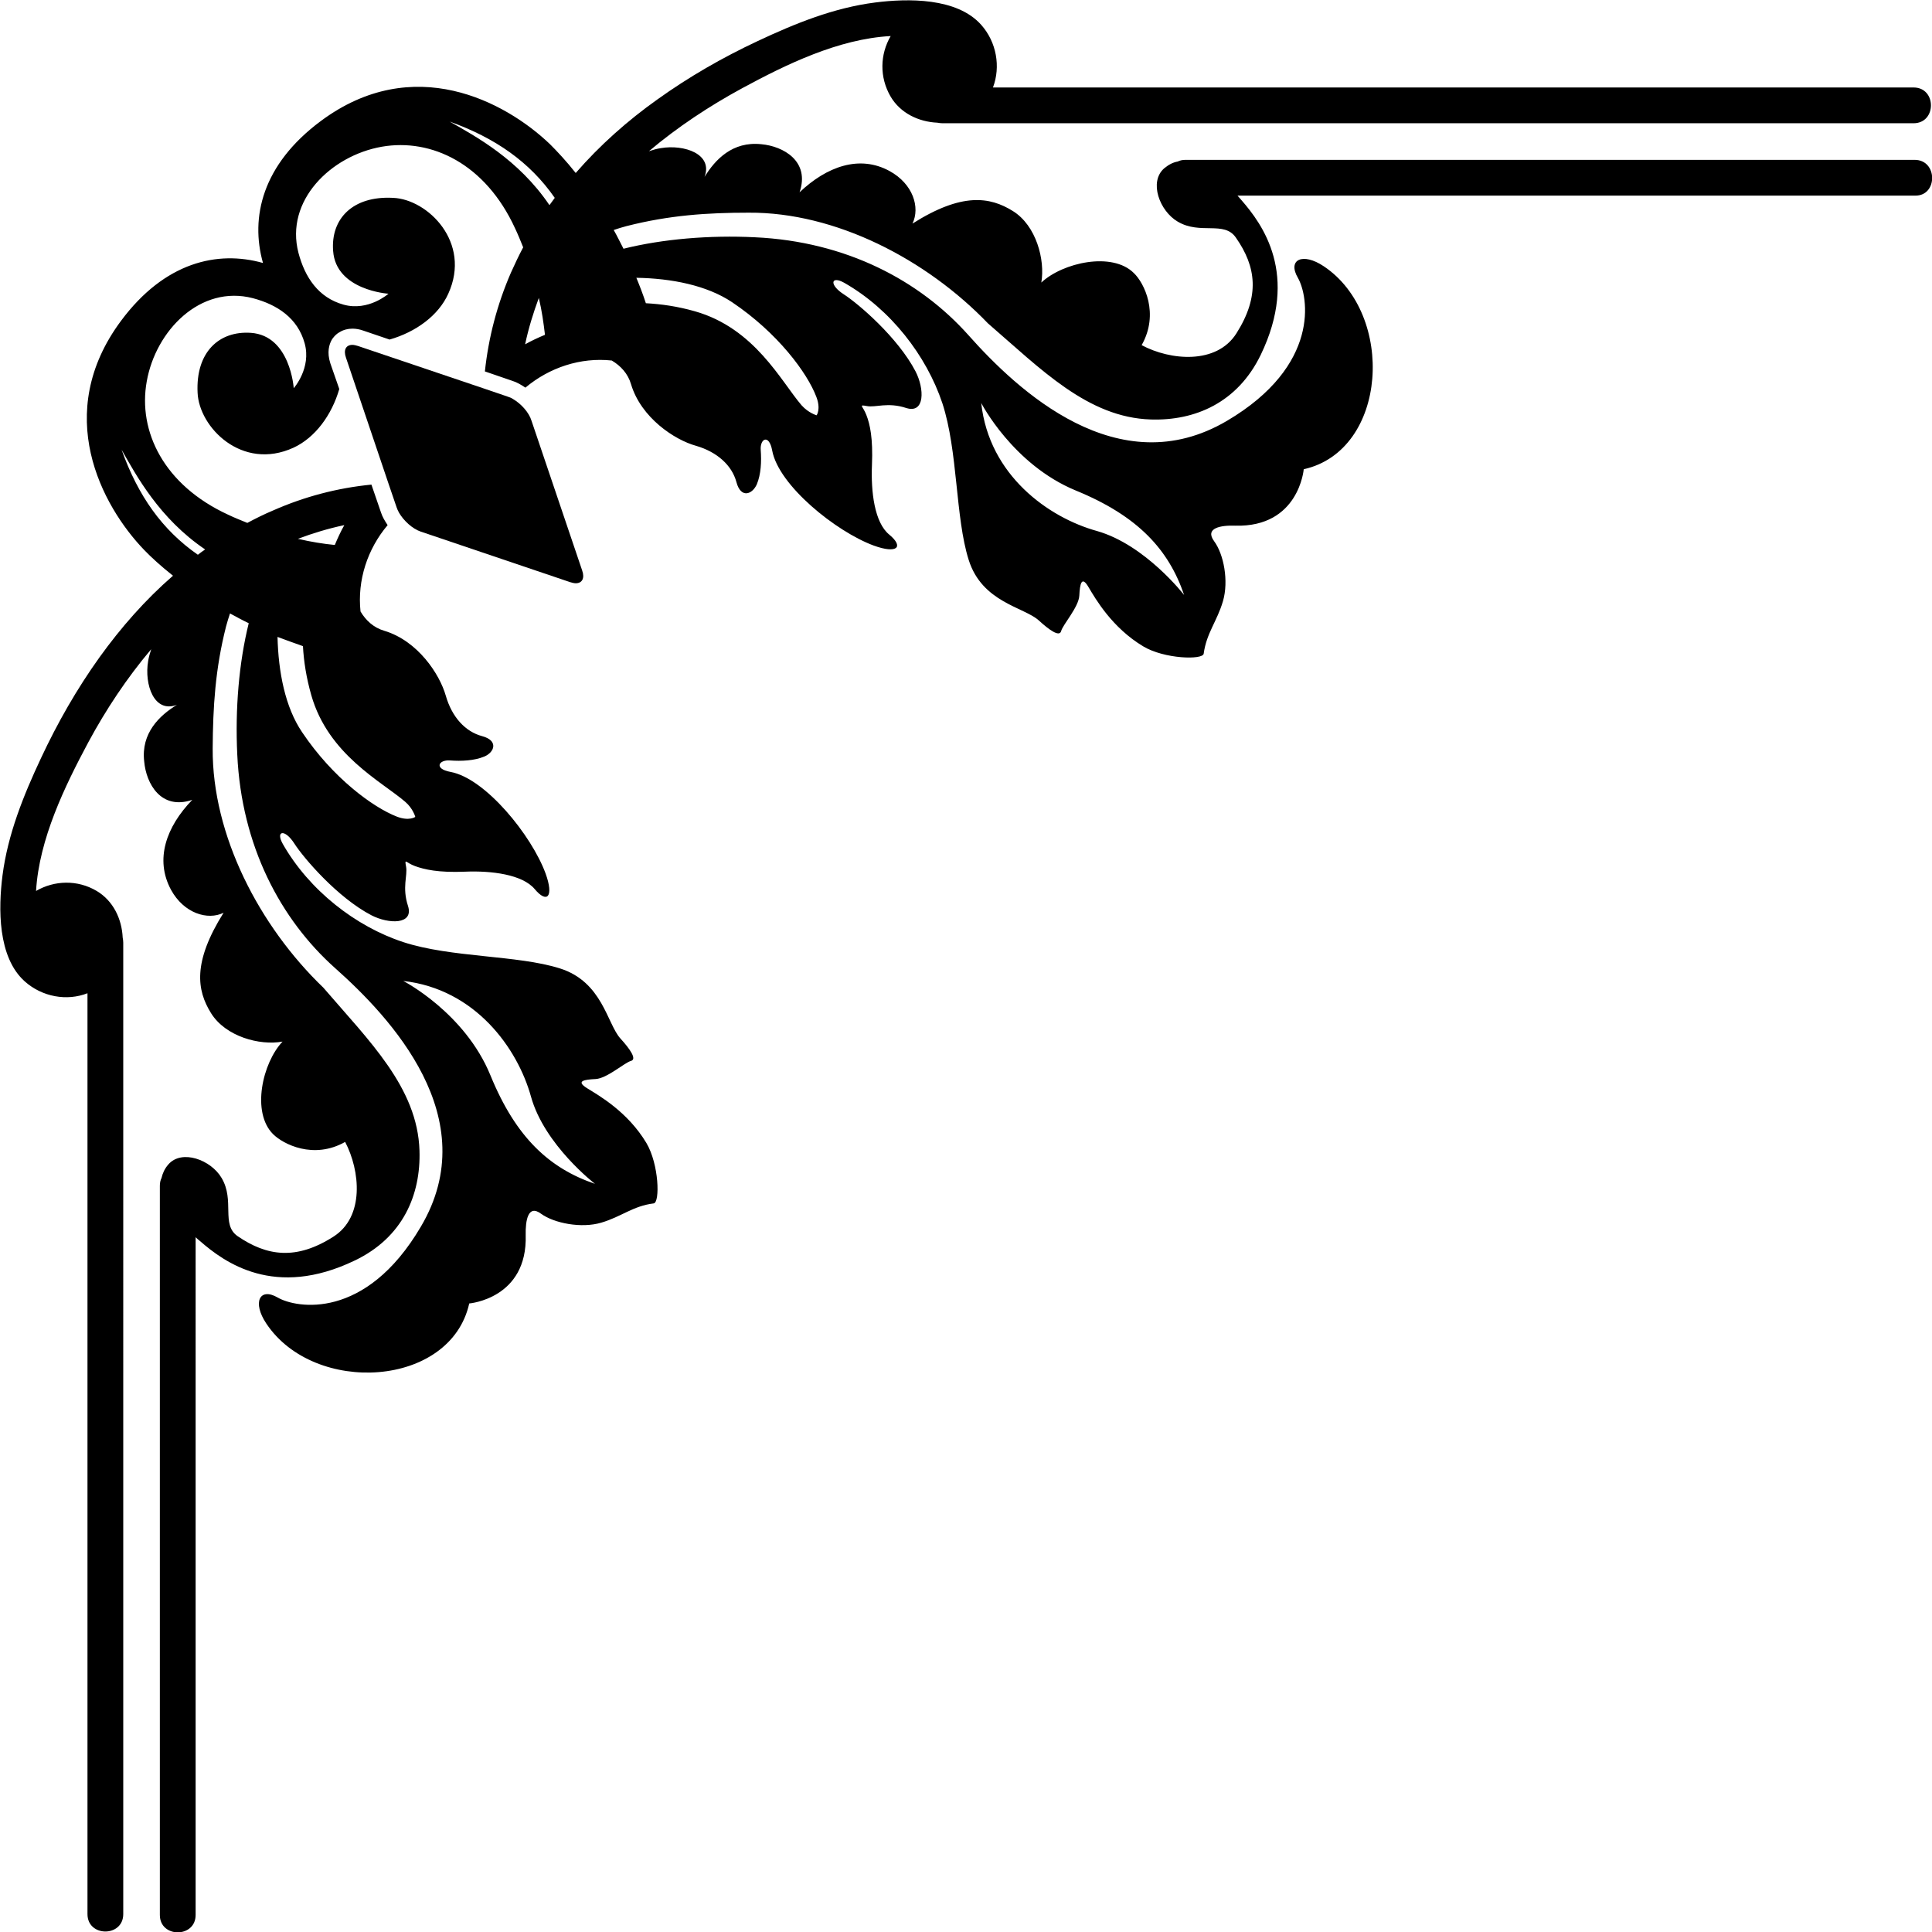 <?xml version="1.0" encoding="utf-8"?>
<!-- Generator: Adobe Illustrator 23.0.3, SVG Export Plug-In . SVG Version: 6.00 Build 0)  -->
<svg version="1.1" id="Layer_1" xmlns="http://www.w3.org/2000/svg" xmlns:xlink="http://www.w3.org/1999/xlink" x="0px" y="0px"
	 viewBox="0 0 69.13 69.13" style="enable-background:new 0 0 69.13 69.13;" xml:space="preserve">
<g>
	<path d="M68.51,5.72H42.42c-0.11,0-0.2,0.02-0.28,0.06c-0.17,0.03-0.32,0.11-0.48,0.24c-0.56,0.48-0.17,1.53,0.48,1.91
		c0.81,0.48,1.66-0.04,2.08,0.57c0.73,1.04,0.87,2.09,0.02,3.43c-0.71,1.12-2.36,0.97-3.39,0.42c0.64-1.13,0.09-2.23-0.28-2.58
		c-0.77-0.77-2.54-0.38-3.31,0.34c0.14-0.81-0.18-2.04-1.02-2.56c-0.82-0.51-1.82-0.67-3.59,0.45c0.28-0.58,0.02-1.42-0.82-1.88
		c-1.08-0.59-2.25-0.16-3.22,0.76c0.38-1.11-0.58-1.65-1.37-1.72c-1.03-0.11-1.65,0.55-2.03,1.17c0.31-0.82-0.73-1.17-1.56-1.03
		c-0.14,0.02-0.28,0.06-0.43,0.11c1.03-0.87,2.17-1.62,3.33-2.25c1.57-0.85,3.45-1.77,5.32-1.87c-0.38,0.65-0.41,1.47,0,2.17
		c0.35,0.59,1,0.9,1.67,0.93c0.06,0.01,0.12,0.02,0.18,0.02h34.75c0.83,0,0.83-1.28,0-1.28H35.53c0.28-0.74,0.13-1.62-0.42-2.24
		c-0.87-0.98-2.63-0.95-3.8-0.8c-1.48,0.19-2.86,0.75-4.2,1.38c-1.26,0.59-2.46,1.28-3.59,2.09c-1.07,0.76-2.06,1.64-2.92,2.63
		c-0.34-0.43-0.66-0.77-0.92-1.03c-1.6-1.53-4.89-3.29-8.2-0.83c-2.1,1.56-2.53,3.45-2.07,5.08c-1.63-0.46-3.52-0.03-5.08,2.07
		c-2.46,3.31-0.7,6.61,0.83,8.2c0.25,0.26,0.6,0.58,1.03,0.92c-0.99,0.86-1.86,1.85-2.63,2.92c-0.81,1.13-1.5,2.34-2.09,3.6
		c-0.63,1.34-1.19,2.73-1.38,4.2c-0.15,1.17-0.18,2.93,0.8,3.8c0.62,0.55,1.5,0.71,2.24,0.42v32.95c0,0.83,1.28,0.83,1.28,0V33.73
		c0-0.07-0.01-0.13-0.02-0.18c-0.03-0.67-0.34-1.32-0.93-1.67c-0.69-0.41-1.52-0.38-2.17,0c0.11-1.86,1.03-3.75,1.87-5.32
		c0.63-1.17,1.38-2.3,2.25-3.33c-0.05,0.15-0.09,0.3-0.11,0.43c-0.14,0.83,0.21,1.87,1.03,1.56c-0.62,0.38-1.29,1.01-1.17,2.03
		c0.07,0.79,0.6,1.75,1.72,1.37c-0.93,0.96-1.35,2.13-0.76,3.22c0.46,0.84,1.31,1.1,1.88,0.82c-1.11,1.77-0.96,2.77-0.45,3.59
		c0.52,0.84,1.74,1.17,2.56,1.02c-0.72,0.76-1.12,2.53-0.34,3.31c0.36,0.36,1.45,0.92,2.58,0.28c0.54,1.03,0.7,2.68-0.42,3.39
		c-1.33,0.85-2.38,0.7-3.43-0.02c-0.6-0.42-0.09-1.27-0.57-2.08c-0.38-0.65-1.43-1.04-1.91-0.48c-0.13,0.15-0.2,0.31-0.24,0.48
		c-0.04,0.08-0.06,0.17-0.06,0.28v26.09c0,0.83,1.28,0.83,1.28,0V44.27c0.05,0.05,0.11,0.1,0.16,0.14c0.86,0.75,2.66,2.08,5.54,0.69
		c1.71-0.82,2.36-2.34,2.31-3.93c-0.07-2.26-1.81-3.93-3.44-5.83c-2.29-2.2-3.98-5.45-3.96-8.56c0.01-1.48,0.09-2.84,0.48-4.37
		c0.04-0.15,0.09-0.31,0.14-0.46c0.22,0.12,0.44,0.24,0.67,0.35c-0.35,1.41-0.49,3.07-0.41,4.7c0.15,3.27,1.55,5.9,3.5,7.64
		c1.98,1.76,5.37,5.36,3.07,9.25c-1.98,3.37-4.46,2.92-5.12,2.54c-0.65-0.38-0.92,0.17-0.41,0.93c1.72,2.58,6.59,2.29,7.26-0.72
		c0,0,2.09-0.17,2.02-2.45c-0.01-0.51,0.08-1.11,0.55-0.76c0.47,0.34,1.44,0.53,2.15,0.32c0.72-0.21,1.14-0.6,1.88-0.69
		c0.23-0.03,0.19-1.4-0.26-2.16c-0.67-1.12-1.7-1.7-2.12-1.96c-0.42-0.26-0.11-0.31,0.3-0.33c0.41-0.02,1.04-0.59,1.27-0.65
		c0.22-0.06-0.05-0.44-0.38-0.8c-0.48-0.53-0.64-2.03-2.17-2.51c-1.52-0.48-3.89-0.38-5.6-0.94c-1.71-0.56-3.37-1.86-4.31-3.51
		c-0.27-0.48,0.07-0.55,0.41-0.02c0.34,0.53,1.55,1.94,2.76,2.57c0.62,0.32,1.52,0.34,1.31-0.33c-0.22-0.67-0.01-1.09-0.07-1.41
		c-0.06-0.32-0.01-0.14,0.32-0.02c0.33,0.12,0.83,0.24,1.79,0.2c0.95-0.04,2.05,0.1,2.49,0.62c0.44,0.53,0.7,0.29,0.39-0.56
		c-0.5-1.36-2.15-3.4-3.4-3.63c-0.6-0.11-0.43-0.44-0.02-0.41c0.41,0.03,0.87,0.01,1.23-0.14c0.36-0.15,0.52-0.57-0.08-0.73
		c-0.6-0.16-1.08-0.68-1.3-1.45c-0.22-0.77-1-1.96-2.2-2.32c-0.38-0.11-0.66-0.37-0.85-0.69c-0.12-1.12,0.25-2.24,0.97-3.09
		c-0.1-0.15-0.19-0.3-0.24-0.46l-0.34-0.99c-1.22,0.12-2.4,0.43-3.53,0.93c-0.31,0.13-0.61,0.28-0.91,0.44
		c-0.22-0.09-0.45-0.18-0.68-0.29c-2.31-1.06-3.24-2.99-2.92-4.77c0.32-1.82,1.92-3.47,3.8-2.98c0.87,0.23,1.6,0.71,1.85,1.61
		c0.25,0.89-0.39,1.61-0.39,1.61s-0.12-1.88-1.53-1.98c-1.15-0.08-1.98,0.7-1.91,2.14c0.05,1.24,1.59,2.81,3.43,1.97
		c0.78-0.36,1.37-1.17,1.64-2.1L11.82,13c-0.13-0.4-0.04-0.68,0.05-0.84c0.01-0.02,0.03-0.04,0.04-0.06
		c0.07-0.09,0.15-0.17,0.25-0.22c0.13-0.08,0.29-0.12,0.45-0.12c0.12,0,0.25,0.02,0.39,0.07l0.94,0.32c0.94-0.27,1.75-0.86,2.1-1.64
		c0.84-1.84-0.74-3.38-1.97-3.43C12.62,7,11.83,7.83,11.92,8.98c0.1,1.41,1.98,1.53,1.98,1.53s-0.72,0.64-1.61,0.39
		c-0.9-0.25-1.38-0.98-1.61-1.85c-0.49-1.87,1.16-3.48,2.98-3.8c1.78-0.31,3.71,0.61,4.77,2.92c0.11,0.23,0.2,0.46,0.29,0.68
		c-0.16,0.3-0.3,0.6-0.44,0.91c-0.49,1.13-0.8,2.31-0.93,3.53l0.99,0.34c0.16,0.05,0.31,0.14,0.46,0.24
		c0.86-0.72,1.97-1.09,3.09-0.97c0.32,0.19,0.58,0.47,0.69,0.85c0.36,1.2,1.56,1.99,2.32,2.2c0.76,0.22,1.29,0.7,1.45,1.3
		c0.16,0.6,0.57,0.44,0.73,0.08c0.15-0.36,0.17-0.81,0.14-1.23c-0.03-0.41,0.3-0.58,0.41,0.02c0.23,1.25,2.28,2.9,3.63,3.4
		c0.85,0.31,1.09,0.05,0.56-0.39c-0.53-0.43-0.66-1.53-0.62-2.49c0.04-0.96-0.07-1.46-0.2-1.79c-0.12-0.32-0.3-0.38,0.02-0.32
		c0.31,0.06,0.74-0.15,1.41,0.07c0.67,0.21,0.65-0.69,0.33-1.31c-0.63-1.21-2.04-2.42-2.57-2.76c-0.53-0.34-0.46-0.68,0.02-0.41
		c1.65,0.94,2.94,2.6,3.51,4.31c0.56,1.71,0.46,4.08,0.94,5.6c0.48,1.53,1.98,1.69,2.51,2.17c0.36,0.33,0.74,0.61,0.8,0.38
		c0.06-0.23,0.63-0.86,0.65-1.27c0.02-0.41,0.08-0.73,0.33-0.3c0.25,0.42,0.84,1.45,1.96,2.12c0.75,0.45,2.13,0.49,2.16,0.26
		c0.1-0.74,0.48-1.16,0.69-1.88c0.21-0.72,0.03-1.68-0.32-2.15c-0.34-0.47,0.25-0.57,0.76-0.55c2.28,0.06,2.45-2.02,2.45-2.02
		c3.01-0.67,3.29-5.54,0.72-7.26c-0.76-0.51-1.31-0.24-0.93,0.41c0.38,0.66,0.82,3.14-2.54,5.12c-3.89,2.29-7.49-1.09-9.25-3.07
		c-1.74-1.95-4.37-3.35-7.64-3.5c-1.62-0.08-3.29,0.06-4.7,0.41c-0.12-0.23-0.23-0.46-0.35-0.67c0.15-0.05,0.3-0.1,0.46-0.14
		c1.53-0.39,2.89-0.48,4.37-0.48c3.11-0.02,6.36,1.67,8.56,3.96c1.9,1.64,3.57,3.37,5.83,3.44c1.58,0.05,3.1-0.6,3.93-2.31
		c1.39-2.88,0.06-4.68-0.69-5.54c-0.05-0.05-0.09-0.11-0.14-0.16h24.25C69.34,7.01,69.34,5.72,68.51,5.72z M19,39.24
		c0.48,1.73,2.29,3.12,2.29,3.12c-1.61-0.55-2.82-1.63-3.74-3.88c-0.92-2.25-3.12-3.38-3.12-3.38C17.01,35.39,18.52,37.51,19,39.24z
		 M12.32,18.79c-0.13,0.23-0.24,0.47-0.34,0.71c-0.41-0.04-0.85-0.11-1.32-0.22C11.19,19.08,11.75,18.91,12.32,18.79z M10.84,23.12
		c0.03,0.55,0.12,1.13,0.3,1.76c0.61,2.13,2.51,3.08,3.36,3.81c0.28,0.24,0.36,0.54,0.36,0.54s-0.22,0.16-0.66-0.01
		c-0.85-0.33-2.29-1.38-3.39-3.02c-0.61-0.9-0.85-2.16-0.88-3.41C10.22,22.9,10.53,23.01,10.84,23.12z M7.34,19.66
		c-0.09,0.06-0.17,0.12-0.26,0.19c-1.28-0.89-2.14-2.11-2.73-3.76C4.88,17.02,5.7,18.55,7.34,19.66z M18.79,12.32
		c0.12-0.57,0.29-1.12,0.49-1.66c0.11,0.46,0.17,0.9,0.22,1.32C19.26,12.08,19.02,12.19,18.79,12.32z M19.66,7.34
		c-1.11-1.64-2.64-2.46-3.57-2.99c1.64,0.59,2.87,1.45,3.76,2.73C19.79,7.16,19.73,7.25,19.66,7.34z M38.49,17.55
		c2.25,0.92,3.33,2.13,3.88,3.74c0,0-1.39-1.8-3.12-2.29c-1.73-0.48-3.86-1.99-4.14-4.58C35.11,14.42,36.24,16.62,38.49,17.55z
		 M26.19,10.81c1.64,1.1,2.7,2.54,3.02,3.39c0.17,0.44,0.01,0.66,0.01,0.66s-0.29-0.08-0.54-0.36c-0.73-0.85-1.67-2.75-3.81-3.36
		c-0.63-0.18-1.21-0.26-1.76-0.29c-0.1-0.31-0.22-0.62-0.34-0.91C24.03,9.96,25.29,10.21,26.19,10.81z"/>
	<path d="M18.36,14.28c-0.06-0.04-0.13-0.07-0.2-0.09l-0.82-0.28l-4.53-1.53c-0.07-0.02-0.14-0.04-0.2-0.04
		c-0.23,0-0.33,0.18-0.23,0.46l1.53,4.53l0.28,0.82c0.02,0.06,0.05,0.13,0.09,0.2c0.17,0.29,0.48,0.57,0.77,0.67l5.35,1.81
		c0.07,0.02,0.14,0.04,0.2,0.04c0.23,0,0.33-0.18,0.23-0.46l-1.81-5.35C18.93,14.76,18.65,14.45,18.36,14.28z"/>
</g>
</svg>
